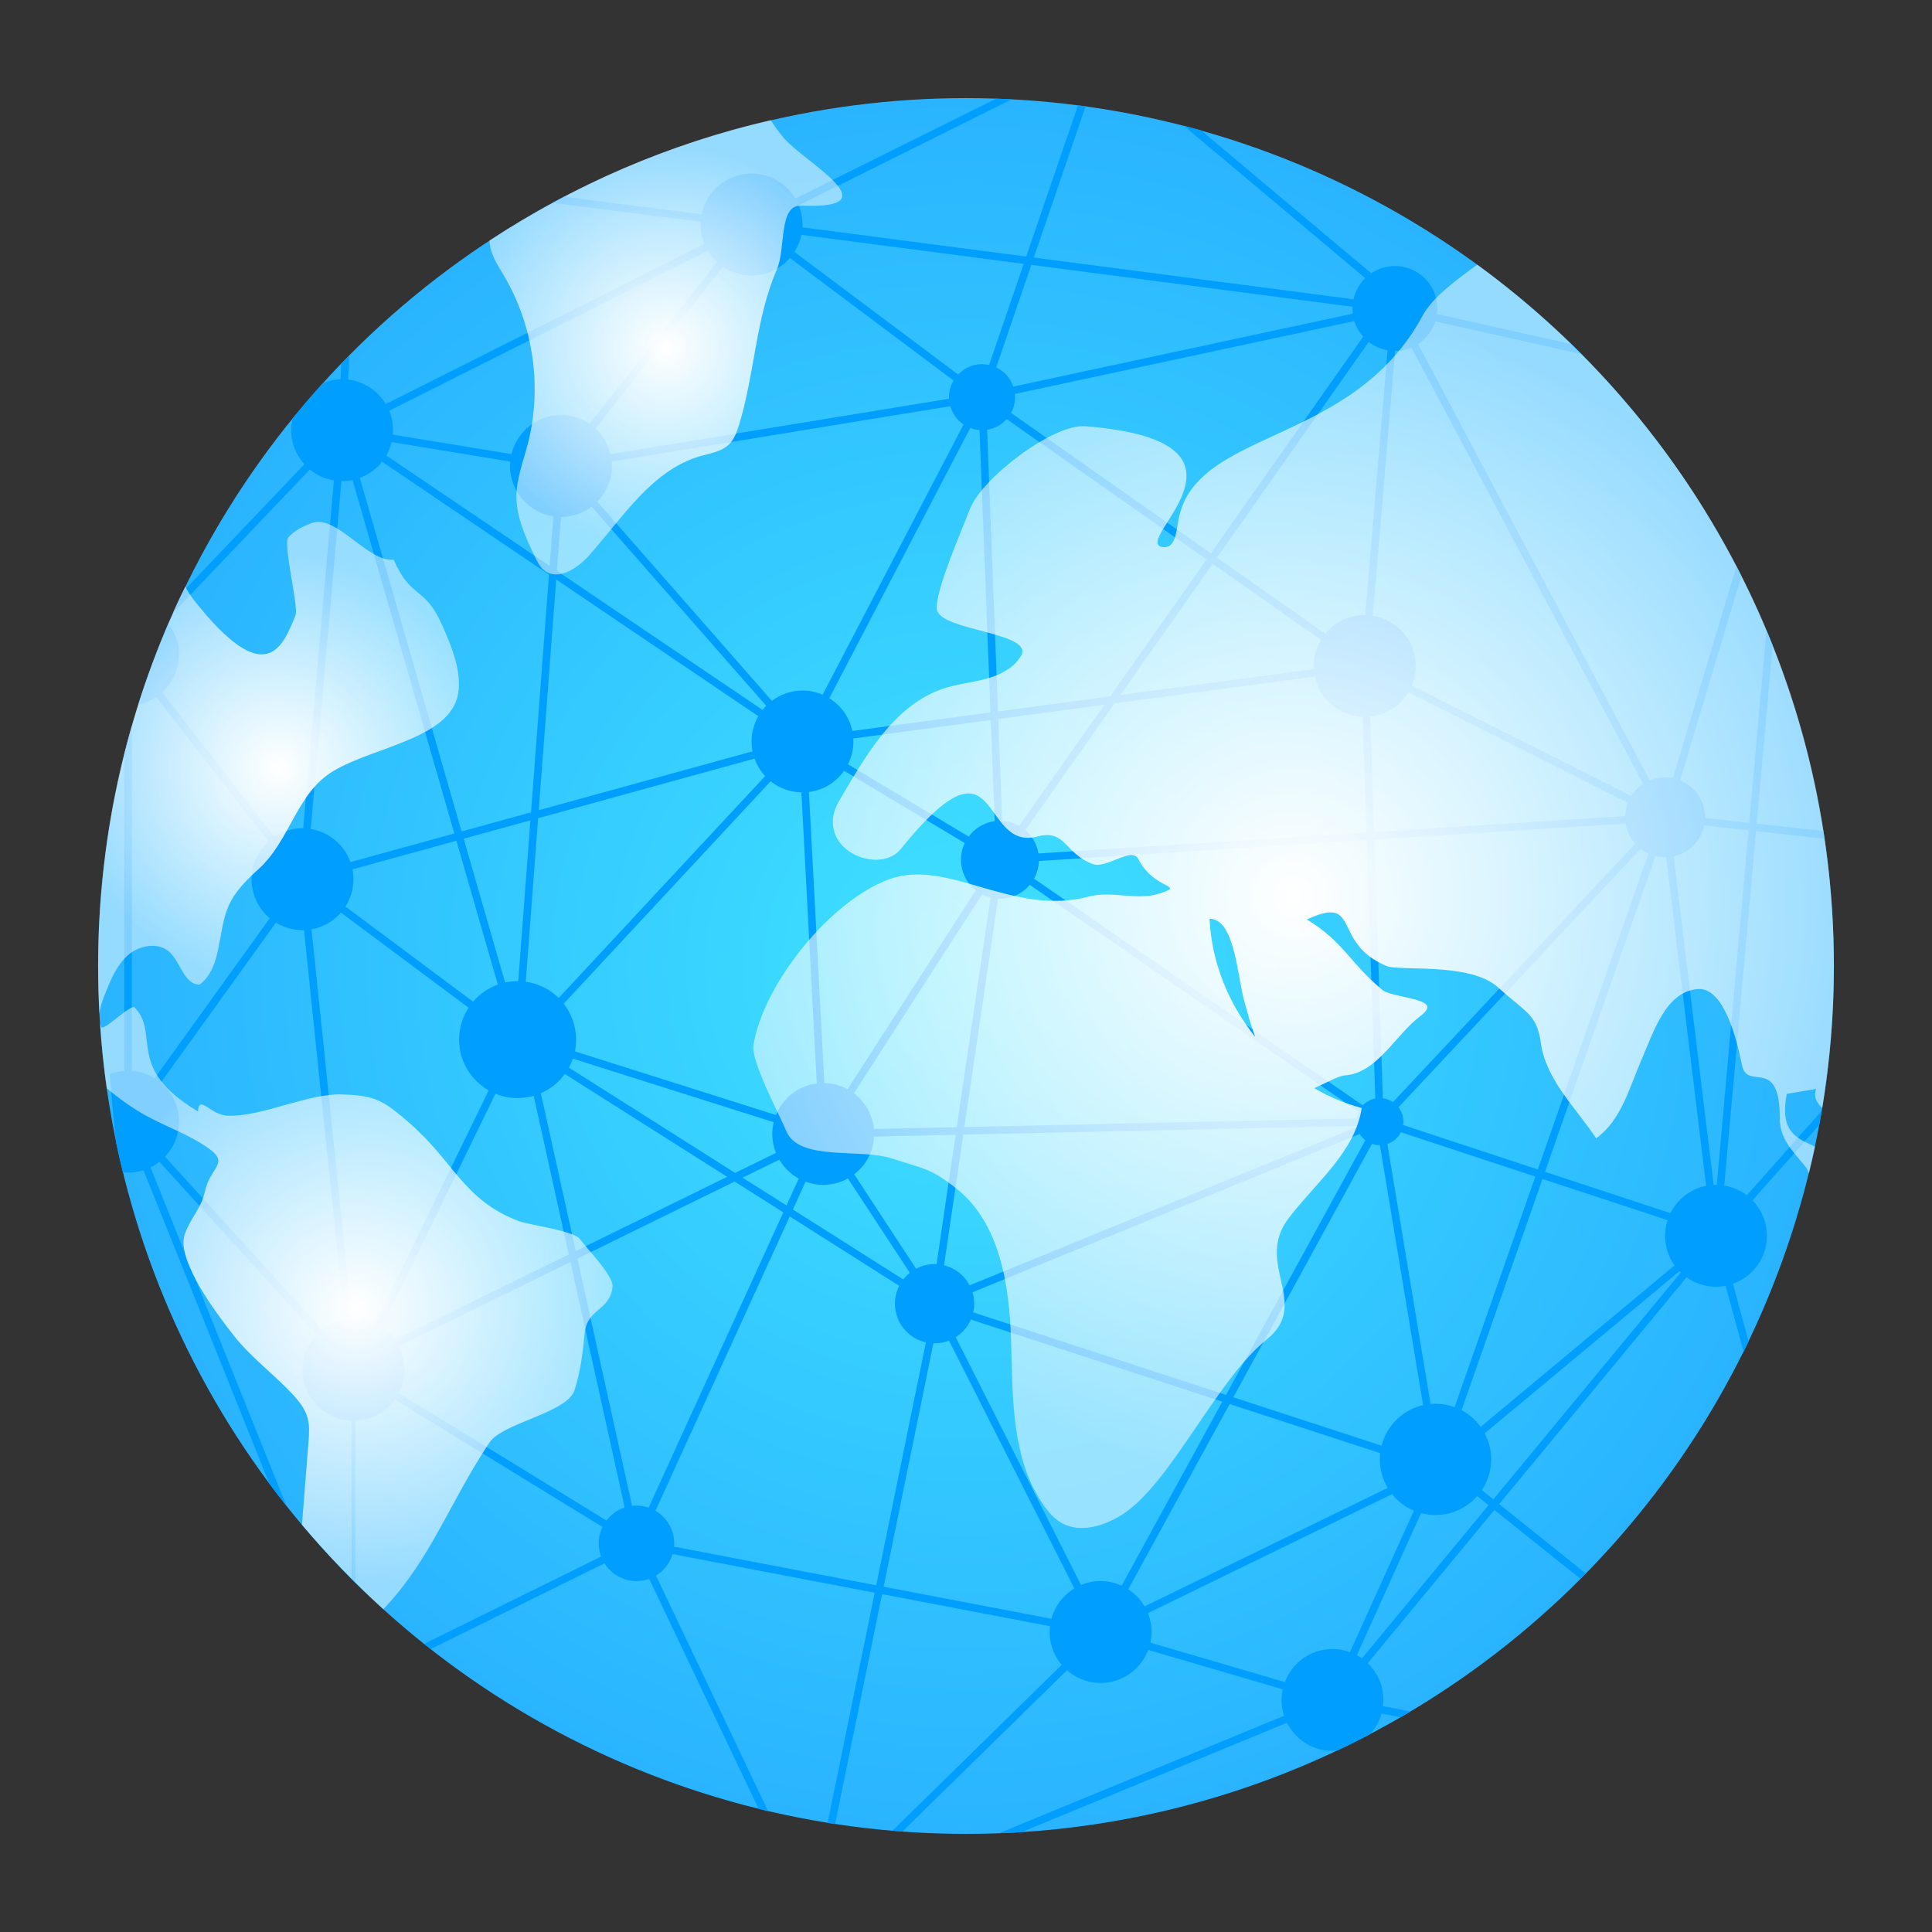 <?xml version="1.0" encoding="utf-8"?>
<!-- Generator: Adobe Illustrator 18.0.0, SVG Export Plug-In . SVG Version: 6.00 Build 0)  -->
<!DOCTYPE svg PUBLIC "-//W3C//DTD SVG 1.1//EN" "http://www.w3.org/Graphics/SVG/1.1/DTD/svg11.dtd">
<svg version="1.1" id="Layer_1" xmlns="http://www.w3.org/2000/svg" xmlns:xlink="http://www.w3.org/1999/xlink" x="0px" y="0px"
	 viewBox="0 0 512 512" style="enable-background:new 0 0 512 512;" xml:space="preserve">
<rect x="0" y="0" width="512" height="512" fill="#333333" stroke="none"/>
<g>
	<radialGradient id="SVGID_1_" cx="256" cy="256" r="230" gradientUnits="userSpaceOnUse">
		<stop  offset="0" style="stop-color:#3FE1FF"/>
		<stop  offset="1" style="stop-color:#2AB4FF"/>
	</radialGradient>
	<circle style="fill:url(#SVGID_1_);" cx="256" cy="256" r="230"/>
	<path style="fill:#009EFF;" d="M483.53,222.262c-0.1-0.683-0.2-1.365-0.306-2.046l-17.676-1.95l4.233-47.251
		c-0.537-1.35-1.085-2.694-1.647-4.031l-4.574,51.063l-11.716-1.292c0.001-0.054,0.008-0.107,0.008-0.161
		c0-4.438-2.733-8.233-6.605-9.809l16.252-54.163c-0.434-0.861-0.872-1.718-1.317-2.573l-16.85,56.158
		c-0.67-0.133-1.362-0.206-2.072-0.206c-1.44,0-2.811,0.29-4.062,0.81L375.802,91.174c2.146-1.4,3.786-3.509,4.581-6l38.714,8.664
		c-0.889-0.894-1.791-1.774-2.695-2.653l-35.591-7.966c0.063-0.482,0.107-0.97,0.107-1.469c0-6.213-5.037-11.25-11.25-11.25
		c-2.327,0-4.489,0.707-6.284,1.917l-45.109-37.88c-1.524-0.428-3.053-0.845-4.59-1.242l48.124,40.412
		c-1.534,1.499-2.638,3.432-3.119,5.602l-84.714-11.055l13.721-40.071c-0.673-0.093-1.343-0.195-2.018-0.282l-13.727,40.089
		l-59.323-7.742c0.014-0.249,0.038-0.496,0.038-0.748c0-1.805-0.361-3.524-1.003-5.098l56.475-28.085
		c-1.382-0.072-2.771-0.118-4.159-0.166l-53.215,26.464c-2.354-3.956-6.66-6.616-11.598-6.616c-6.531,0-11.978,4.638-13.229,10.799
		l-36.485-4.669c-1.027,0.538-2.057,1.07-3.075,1.622l39.324,5.032c-0.013,0.238-0.036,0.474-0.036,0.715
		c0,1.824,0.366,3.561,1.022,5.149l-84.453,42.421c-2.101-3.499-5.733-5.968-9.978-6.468l0.282-6.394
		c-0.704,0.711-1.402,1.427-2.097,2.147l-0.184,4.165c-1.643,0.049-3.205,0.404-4.65,0.988c-2.777,3.061-5.465,6.205-8.076,9.413
		c-0.232,0.99-0.367,2.017-0.367,3.078c0,3.484,1.331,6.648,3.497,9.043l-32.266,33.844c-0.887,1.856-1.746,3.727-2.585,5.61
		l36.288-38.063c1.798,1.478,3.989,2.485,6.387,2.875l-8.135,92.201c-0.063-0.001-0.124-0.009-0.187-0.009
		c-2.763,0-5.329,0.833-7.468,2.257l-29.717-38.251c2.733-2.47,4.46-6.032,4.46-10.006c0-3.111-1.066-5.963-2.836-8.244
		c-3.002,6.983-5.669,14.142-7.979,21.462c1.738-0.349,3.357-1.026,4.783-1.975l29.717,38.251c-2.733,2.47-4.46,6.032-4.46,10.006
		c0,4.153,1.879,7.864,4.829,10.341L40.985,285.75c-1.784-1.095-3.837-1.786-6.043-1.948v-91.497c-0.708,2.462-1.373,4.943-2,7.439
		v84.058c-1.332,0.098-2.609,0.391-3.806,0.847c0.41,6.097,0.96,12.153,1.634,18.153c0.545,2.639,1.148,5.256,1.783,7.861
		c0.457,0.052,0.918,0.089,1.389,0.089c1.426,0,2.798-0.224,4.088-0.634l33.356,83.075c1.468,1.972,2.971,3.915,4.5,5.838
		l-36.004-89.67c0.841-0.413,1.633-0.908,2.364-1.48l41.637,45.837c-2.297,2.42-3.716,5.683-3.716,9.284
		c0,7.287,5.778,13.21,13,13.475v41.956c0.331,0.331,0.667,0.656,1,0.986v-42.942c4.302-0.158,8.083-2.321,10.443-5.59
		l55.061,33.771c-0.636,1.315-1.004,2.785-1.004,4.344c0,1.234,0.234,2.41,0.643,3.502l-46.918,23.146
		c0.574,0.459,1.142,0.927,1.72,1.381l46.083-22.734c1.768,2.823,4.896,4.706,8.472,4.706c1.184,0,2.315-0.217,3.369-0.594
		l29.019,60.971c0.835,0.205,1.667,0.416,2.506,0.612l-29.72-62.443c2.1-1.274,3.694-3.292,4.408-5.696l53.556,10.232
		l-12.472,60.996c0.659,0.106,1.316,0.219,1.977,0.319l12.46-60.939l44.491,8.5c-0.058,0.507-0.095,1.02-0.095,1.543
		c0,3.319,1.203,6.354,3.189,8.704l-44.861,43.963c0.879,0.074,1.757,0.149,2.639,0.213l43.626-42.753
		c2.378,2.093,5.489,3.372,8.906,3.372c5.785,0,10.706-3.646,12.627-8.76l35.636,10.436c-0.194,0.911-0.301,1.854-0.301,2.823
		c0,1.468,0.242,2.878,0.675,4.201l-75.54,31.115c2.001-0.075,3.996-0.175,5.983-0.301l70.325-28.967
		c2.219,4.415,6.778,7.452,12.057,7.452c0.424,0,0.843-0.024,1.257-0.062c2.942-1.394,5.846-2.852,8.718-4.366
		c1.399-1.542,2.453-3.405,3.024-5.47l5.063,1.006c0.865-0.502,1.723-1.013,2.581-1.526l-7.253-1.441
		c0.065-0.539,0.109-1.084,0.109-1.641c0-3.828-1.601-7.277-4.161-9.734l33.565-40.624l22.811,18.275
		c0.473-0.474,0.935-0.959,1.404-1.438l-22.941-18.379l49.652-60.094c2.204,1.564,4.89,2.493,7.798,2.493
		c0.878,0,1.733-0.091,2.564-0.25l4.749,17.474c0.448-0.9,0.902-1.797,1.338-2.704l-4.158-15.302
		c5.244-1.853,9.008-6.84,9.008-12.718c0-3.658-1.461-6.971-3.823-9.402l17.696-19.95c0.231-1.249,0.449-2.502,0.66-3.758
		l-19.857,22.385c-1.718-1.312-3.755-2.216-5.98-2.581l8.414-93.936L483.53,222.262z M443.784,335.341l-51.4,42.809
		c-1.322-1.836-3.048-3.36-5.059-4.428l21.451-61.291l33.144,10.927c-0.422,1.307-0.661,2.696-0.661,4.143
		C441.26,330.428,442.201,333.129,443.784,335.341z M257.719,342.471l102.622-41.962c0.394,0.643,0.898,1.208,1.491,1.669
		l-36.924,67.486l-66.999-21.872c0.165-0.739,0.258-1.504,0.258-2.292C258.168,344.447,258.008,343.431,257.719,342.471z
		 M93.41,230.39l27.544-7.588l10.977,38.125c-2.568,0.923-4.822,2.495-6.558,4.532L91.549,240.24
		c1.334-2.094,2.118-4.573,2.118-7.239C93.668,232.107,93.576,231.235,93.41,230.39z M122.882,222.271l17.679-4.87l-3.224,42.608
		c-0.057-0.001-0.112-0.009-0.169-0.009c-1.14,0-2.248,0.131-3.317,0.365L122.882,222.271z M142.609,216.837l57.357-15.8
		c0.62,1.736,1.582,3.304,2.81,4.629l-54.717,58.812c-2.314-2.286-5.348-3.835-8.727-4.308L142.609,216.837z M162.108,122.316
		l89.732-14.676c0.568,2.003,1.824,3.716,3.505,4.857l-37.34,71.606c-1.638-0.706-3.441-1.101-5.338-1.101
		c-3.05,0-5.853,1.023-8.114,2.729l-46.263-52.768c2.395-2.436,3.876-5.774,3.876-9.46
		C162.168,123.101,162.142,122.707,162.108,122.316z M430.684,216.265l-66.559,4.245l-1.013-30.589
		c4.303-0.458,7.99-2.944,10.117-6.477l58.17,29.301C430.971,213.842,430.722,215.026,430.684,216.265z M433.327,223.595
		l-64.169,68.47c-0.788-0.532-1.706-0.883-2.695-1.008l-2.271-68.547l66.62-4.249C431.133,220.29,432.026,222.123,433.327,223.595z
		 M364.464,291.119c-1.288,0.251-2.431,0.899-3.304,1.809l-87.126-60.08c0.774-1.391,1.228-2.979,1.284-4.67l86.878-5.541
		L364.464,291.119z M149.386,265.986l54.848-58.953c2.241,1.797,5.065,2.888,8.145,2.953l4.079,77.134
		c-4.933,0.625-9.031,3.903-10.819,8.367l-53.287-16.863c0.206-1.009,0.315-2.054,0.315-3.124
		C152.668,271.91,151.435,268.614,149.386,265.986z M214.376,209.881c3.848-0.487,7.187-2.589,9.32-5.611l31.975,19.144
		c-0.637,1.342-1.004,2.837-1.004,4.421c0,3.284,1.537,6.204,3.925,8.097l-33.972,52.71c-1.838-1.002-3.936-1.579-6.166-1.626
		L214.376,209.881z M226.127,195.703l36.439-4.891l1.038,26.794c-2.827,0.383-5.284,1.905-6.904,4.093l-31.978-19.146
		c0.917-1.822,1.445-3.873,1.445-6.052C226.168,196.232,226.143,195.969,226.127,195.703z M260.273,237.016
		c0.704,0.363,1.455,0.644,2.241,0.838l-8.966,60.866l-21.946,0.484c-0.369-3.866-2.374-7.246-5.309-9.466L260.273,237.016z
		 M264.494,238.143c0.169,0.008,0.336,0.026,0.508,0.026c3.169,0,6-1.429,7.896-3.675l87.128,60.081
		c-0.268,0.563-0.453,1.171-0.542,1.812l-103.908,2.289L264.494,238.143z M264.557,190.545l28.097-3.771l-22.558,32.078
		c-1.34-0.762-2.866-1.226-4.493-1.32L264.557,190.545z M275.191,226.182c-0.396-2.458-1.652-4.625-3.459-6.179l23.624-33.592
		l53.103-7.128c1.246,5.944,6.404,10.436,12.656,10.69l1.016,30.665L275.191,226.182z M348.168,176.501
		c0,0.269,0.025,0.532,0.04,0.798l-51.286,6.884l24.451-34.768l28.715,20.174C348.876,171.612,348.168,173.971,348.168,176.501z
		 M294.222,184.545l-29.742,3.992l-2.893-74.649c2.056-0.316,3.873-1.343,5.195-2.828l52.955,37.203L294.222,184.545z
		 M262.489,188.805l-36.611,4.914c-0.768-3.663-3.026-6.768-6.104-8.681l37.349-71.623c0.776,0.298,1.603,0.488,2.466,0.553
		L262.489,188.805z M203.044,187.041c-0.341,0.346-0.658,0.714-0.96,1.096l-54.514-36.864l1.08-14.272
		c0.006,0,0.012,0.001,0.019,0.001c3.05,0,5.853-1.023,8.114-2.729L203.044,187.041z M200.963,189.793
		c-1.136,1.978-1.795,4.264-1.795,6.708c0,0.894,0.092,1.766,0.258,2.611l-56.656,15.607l4.626-61.15L200.963,189.793z
		 M149.686,284.615l43.022,27.254l-40.132,19.673l-9.242-41.822C145.883,288.612,148.067,286.834,149.686,284.615z M150.77,282.934
		c0.414-0.757,0.755-1.557,1.04-2.384l53.231,16.845c-0.236,0.999-0.373,2.035-0.373,3.105c0,1.778,0.352,3.471,0.977,5.026
		l-10.83,5.309L150.77,282.934z M206.53,307.319c1.232,2.099,3.005,3.84,5.141,5.015l-3.249,7.122l-11.626-7.365L206.53,307.319z
		 M213.494,313.153c1.458,0.539,3.028,0.848,4.673,0.848c2.375,0,4.604-0.618,6.543-1.695l16.393,25.007
		c-0.642,0.515-1.217,1.106-1.723,1.756l-29.255-18.532L213.494,313.153z M226.377,311.201c3.037-2.333,5.044-5.923,5.255-9.996
		l21.62-0.476l-5.053,34.299c-0.177-0.009-0.352-0.027-0.532-0.027c-1.768,0-3.431,0.441-4.893,1.213L226.377,311.201z
		 M255.28,300.684l104.245-2.297c0.017,0.091,0.036,0.182,0.057,0.272L256.96,340.621c-1.38-2.622-3.836-4.581-6.782-5.305
		L255.28,300.684z M363.586,303.138c0.652,0.231,1.351,0.363,2.082,0.363c0.008,0,0.017-0.001,0.025-0.001l11.449,68.879
		c-5.394,1.225-9.652,5.401-11.006,10.745l-39.294-12.828L363.586,303.138z M367.665,303.169c1.563-0.528,2.847-1.657,3.582-3.111
		l35.629,11.746l-21.388,61.11c-1.583-0.581-3.286-0.914-5.07-0.914c-0.439,0-0.872,0.028-1.301,0.066L367.665,303.169z
		 M407.537,309.915l-35.692-11.767c0.042-0.294,0.072-0.592,0.072-0.898c0-1.437-0.49-2.758-1.306-3.813l64.173-68.475
		c0.631,0.489,1.317,0.906,2.049,1.244L407.537,309.915z M369.721,92.998c1.531-0.007,2.991-0.318,4.32-0.879l61.393,115.632
		c-1.261,0.832-2.327,1.929-3.133,3.209l-58.16-29.296c0.659-1.591,1.027-3.333,1.027-5.163c0-6.73-4.93-12.294-11.372-13.316
		L369.721,92.998z M362.734,90.599c1.428,1.121,3.132,1.9,4.995,2.224l-5.926,70.185c-0.046,0-0.09-0.007-0.136-0.007
		c-4.208,0-7.964,1.926-10.44,4.943l-28.704-20.166L362.734,90.599z M358.92,85.082c0.48,1.549,1.293,2.947,2.344,4.13
		l-40.377,57.416L267.94,109.43c0.676-1.242,1.061-2.665,1.061-4.179c0-0.286-0.016-0.568-0.043-0.847L358.92,85.082z
		 M273.315,70.186l85.125,11.109c-0.006,0.153-0.023,0.302-0.023,0.456c0,0.466,0.037,0.923,0.092,1.374l-89.975,19.325
		c-0.76-2.247-2.406-4.079-4.524-5.09L273.315,70.186z M212.39,62.235l58.902,7.687l-9.171,26.784
		c-0.603-0.131-1.227-0.205-1.869-0.205c-2.504,0-4.756,1.057-6.351,2.743l-43.365-32.479
		C211.408,65.401,212.052,63.875,212.39,62.235z M199.168,73.001c4.06,0,7.691-1.8,10.166-4.636l43.367,32.48
		c-0.758,1.295-1.199,2.797-1.199,4.406c0,0.14,0.014,0.276,0.021,0.415l-89.741,14.677c-0.637-2.652-2.053-4.995-3.998-6.779
		l33.83-42.873C193.769,72.149,196.368,73.001,199.168,73.001z M187.598,66.431c0.672,1.119,1.498,2.13,2.454,3.007l-33.83,42.873
		c-2.156-1.459-4.756-2.311-7.555-2.311c-6.365,0-11.688,4.411-13.112,10.339l-31.448-5.151c0.034-0.392,0.06-0.787,0.06-1.188
		c0-1.824-0.366-3.561-1.022-5.149L187.598,66.431z M103.78,117.162l31.448,5.151c-0.034,0.392-0.06,0.787-0.06,1.188
		c0,6.77,4.989,12.36,11.488,13.334l-0.995,13.147l-43.289-29.273C103.001,119.614,103.477,118.423,103.78,117.162z
		 M101.251,122.365l44.236,29.914l-4.767,63.004l-18.392,5.066l-26.979-93.7C97.693,125.782,99.728,124.29,101.251,122.365z
		 M90.481,127.492c0.063,0.001,0.124,0.009,0.187,0.009c0.948,0,1.872-0.1,2.764-0.285l26.969,93.665l-27.531,7.584
		c-1.629-4.559-5.63-7.977-10.524-8.772L90.481,127.492z M85.364,352.372l-41.637-45.837c2.297-2.42,3.716-5.683,3.716-9.284
		c0-4.153-1.879-7.864-4.829-10.341l30.511-42.408c2.052,1.26,4.458,1.999,7.043,1.999c0.133,0,0.262-0.016,0.394-0.02
		l10.721,103.243C89.077,350.118,87.059,351.045,85.364,352.372z M93.668,349.501c-0.133,0-0.262,0.016-0.394,0.02L82.552,246.278
		c3.096-0.553,5.822-2.157,7.802-4.435l33.823,25.219c-1.581,2.43-2.509,5.324-2.509,8.439c0,5.77,3.159,10.793,7.836,13.462
		l-30.095,61.833C97.664,349.974,95.724,349.501,93.668,349.501z M104.576,355.07c-0.939-1.289-2.091-2.412-3.418-3.299
		l30.141-61.928c1.811,0.742,3.79,1.158,5.869,1.158c1.482,0,2.909-0.22,4.266-0.609l9.293,42.055L104.576,355.07z M160.718,402.952
		l-55.058-33.769c0.958-1.854,1.508-3.952,1.508-6.182c0-2.247-0.557-4.362-1.529-6.226l45.532-22.32l14.374,65.049
		C163.604,400.143,161.93,401.361,160.718,402.952z M171.885,399.54c-1.011-0.344-2.09-0.539-3.217-0.539
		c-0.396,0-0.785,0.029-1.169,0.074l-14.479-65.525l41.67-20.426l12.895,8.169L171.885,399.54z M232.207,420.122l-53.584-10.238
		c0.026-0.292,0.045-0.585,0.045-0.884c0-3.684-1.998-6.895-4.964-8.629l35.585-77.999l29.021,18.384
		c-0.725,1.426-1.142,3.035-1.142,4.745c0,5.009,3.51,9.192,8.203,10.24L232.207,420.122z M278.644,428.994l-44.472-8.497
		l13.191-64.512c0.102,0.003,0.202,0.015,0.305,0.015c1.35,0,2.636-0.264,3.821-0.728l33.216,65.678
		C281.762,422.729,279.558,425.593,278.644,428.994z M291.668,419.001c-1.837,0-3.587,0.37-5.183,1.035l-33.211-65.667
		c1.765-1.118,3.175-2.742,4.018-4.674l66.641,21.755l-26.684,48.77C295.546,419.444,293.66,419.001,291.668,419.001z
		 M299.003,421.177l26.863-49.097l39.9,13.025c-0.06,0.541-0.097,1.088-0.097,1.645c0,2.763,0.774,5.339,2.095,7.549l-64.442,31.409
		C302.253,423.881,300.774,422.327,299.003,421.177z M353.13,437.001c-5.785,0-10.706,3.646-12.627,8.76l-35.636-10.436
		c0.194-0.911,0.301-1.854,0.301-2.823c0-1.767-0.349-3.45-0.966-4.997l64.709-31.539c1.525,1.902,3.505,3.422,5.783,4.383
		l-16.936,37.484C356.312,437.304,354.758,437.001,353.13,437.001z M360.929,439.494c-0.432-0.306-0.876-0.596-1.343-0.851
		l17.015-37.659c1.219,0.326,2.495,0.517,3.817,0.517c4.409,0,8.355-1.945,11.058-5.011l3,2.403L360.929,439.494z M395.748,397.352
		l-3.047-2.441c1.556-2.337,2.466-5.141,2.466-8.16c0-2.49-0.623-4.833-1.713-6.891l51.607-42.981
		c0.117,0.121,0.237,0.239,0.359,0.355L395.748,397.352z M442.675,321.499l-33.238-10.957l29.286-83.675
		c0.814,0.2,1.66,0.318,2.536,0.318c0.095,0,0.186-0.012,0.281-0.014l10.601,87.089C447.98,315.078,444.512,317.811,442.675,321.499
		z M454.964,314.011c-0.069-0.001-0.135-0.01-0.204-0.01c-0.214,0-0.422,0.022-0.633,0.032l-10.602-87.097
		c4.068-0.887,7.265-4.108,8.107-8.193l11.749,1.296L454.964,314.011z"/>
	<g>
		<radialGradient id="SVGID_2_" cx="342.811" cy="237.537" r="155.767" gradientUnits="userSpaceOnUse">
			<stop  offset="0" style="stop-color:#FFFFFF"/>
			<stop  offset="1" style="stop-color:#FFFFFF;stop-opacity:0.5"/>
		</radialGradient>
		<path style="fill:url(#SVGID_2_);" d="M473.503,289.891l7.786-1.31c-0.702,1.991,0.117,3.766,1.636,5.01
			C484.937,281.357,486,268.803,486,256c0-76.37-37.232-144.034-94.524-185.865c-5.985,4.389-11.893,8.734-14.476,13.532
			c-18.667,34.667-60.132,29.84-64.667,54c-0.622,3.314-0.836,7.777-4.176,7.321c-9.08-1.241,30.843-27.988-20.559-32.029
			C278.986,112.281,259.988,126.895,257,135c-1.522,4.128-9.584,22.364-8.667,26.667c1.185,5.558,25.879,5.945,22.241,12.157
			c-0.821,1.402-1.991,2.579-3.341,3.482c-5.122,3.425-11.256,3.284-16.861,5.059c-13.469,4.263-21.221,18.362-28.181,30.212
			c-1.299,2.211-1.82,4.838-1.234,7.335c1.805,7.685,13.339,10.53,17.69,5.152c27.019-33.397,20.599,0.81,36.353-3.397
			c7.435-1.985,7.193,4.656,14.667,7.333c3.585,1.285,10.28-4.731,12-1.333c4.25,8.395,13.002,6.739,5.474,9.158
			c-5.927,1.905-12.516-0.846-18.531,0.76c-20.277,5.415-37.385-10.25-52.944-4.585c-15.559,5.665-33.345,27.656-36,44
			c-0.699,4.3,7.039,18.626,8.667,22.667c3.309,8.213,19.591,4.56,28,7.333c8.409,2.773,10.001,2.398,16.975,7.854
			c11.758,9.197,14.213,25.821,14.647,40.742c0.434,14.921,0.073,30.992,8.587,43.253c1.284,1.849,2.792,3.606,4.745,4.724
			c4.928,2.82,11.247,0.867,16.051-2.161c12.913-8.138,24.995-35.746,38.329-46.413c11.919-9.535-3.396-20.07,5.862-32.205
			c7.172-9.401,17.551-17.468,19.341-29.156c-4.434-1.178-8.662-2.982-12.604-5.282c2.877-1.168,6.266-3.231,8.069-3.356
			c8.669-0.601,13.408-10.748,20.109-15.755c0.547-0.409,1.064-0.864,1.474-1.411c2.506-3.346-9.079-3.415-11.583-5.501
			c-8.908-7.419-10.099-12.637-20-18.667c14.448-6.702,6.402,6.198,21.1,12.333c3.469,1.448,22.167-1.06,29.566,5.667
			c7.333,6.667,10.257,7.021,11.333,14.667c1.391,9.879,9.138,17.028,14.667,25.333c6.682-4.845,8.734-13.288,12.024-20.857
			c3.349-7.702,6.445-17.909,14.806-18.7c7.009-0.663,10.427,13.326,11.836,20.224c1.409,6.898,10-2.667,10,14
			c0,5.547,3.171,8.36,6.667,12.667c0.478,0.589,0.797,1.257,1.043,1.951c0.577-2.355,1.122-4.722,1.626-7.105
			C475.9,301.545,471.649,299.899,473.503,289.891z M320.547,243.472c6.656,0.041,7.355,15.11,9.12,21.528
			c0.821,2.984,1.716,6.422,2.964,9.784C325.522,265.875,321.038,254.874,320.547,243.472z"/>
		<radialGradient id="SVGID_3_" cx="176.483" cy="92.043" r="53.89" gradientUnits="userSpaceOnUse">
			<stop  offset="0" style="stop-color:#FFFFFF"/>
			<stop  offset="1" style="stop-color:#FFFFFF;stop-opacity:0.5"/>
		</radialGradient>
		<path style="fill:url(#SVGID_3_);" d="M133.521,73.005c7.913,13.321,10.235,29.848,6.3,44.835
			c-1.193,4.544-2.947,9.035-2.956,13.733c-0.011,5.63,2.478,10.927,4.914,16.003c0.627,1.307,1.291,2.66,2.423,3.566
			c3.644,2.912,8.876-0.52,11.973-4.008c8.899-10.023,16.658-22.65,29.555-26.3c2.582-0.731,5.431-1.135,7.377-2.982
			c1.433-1.359,2.142-3.297,2.725-5.184c4.19-13.542,4.376-28.248,10.041-41.243c2.426-5.565,0.386-17.175,6.452-16.927
			c24.282,0.99,1.238-11.242-4.51-17.812c-1.294-1.479-2.448-3.143-3.568-4.837c-26.956,6.198-52.093,17.145-74.506,31.894
			C129.769,67.084,131.795,70.1,133.521,73.005z"/>
		<g>
			<radialGradient id="SVGID_4_" cx="94.426" cy="346.68" r="74.087" gradientUnits="userSpaceOnUse">
				<stop  offset="0" style="stop-color:#FFFFFF"/>
				<stop  offset="1" style="stop-color:#FFFFFF;stop-opacity:0.5"/>
			</radialGradient>
			<path style="fill:url(#SVGID_4_);" d="M137.667,323.667c-14.972-5.575-17.35-15.994-29.512-26.354
				c-2.676-2.28-5.346-4.712-8.631-5.961c-2.786-1.059-5.824-1.193-8.802-1.314c-9.017-0.368-21.37,5.997-30.387,5.629
				c-4.649-0.19-7.57-5.768-7.867-1.125C33,283,42.599,274.14,35.667,267c-1.023-1.054-8.295,6.502-8.853,5.143
				c-0.133-0.324-0.228-0.654-0.304-0.987c0.379,5.824,0.974,11.588,1.779,17.285c3.246,2.648,6.616,5.125,10.276,7.154
				c5.61,3.11,11.838,5.149,17.01,8.943c5.172,3.794,0.124,4.859-1.241,11.127C53.319,320.326,50.631,322.519,49,327
				c-2.488,6.837,8.48,21.234,12.972,26.958c4.492,5.723,10.461,10.094,15.44,15.399c1.735,1.849,3.392,3.89,4.083,6.33
				c0.593,2.096,0.427,4.323,0.256,6.495c-0.576,7.3-1.151,14.6-1.727,21.9c6.683,7.934,13.884,15.418,21.567,22.382
				c12.651-13.38,17.332-27.901,28.075-44.129c3.49-5.272,20.566-7.864,22.563-13.862c1.645-4.938,2.2-10.161,2.744-15.337
				c0.669-6.36,6.69-5.773,7.359-12.134c0.31-2.943-6.965-10.245-8.667-12.667C152.172,326.206,140.103,324.574,137.667,323.667z"/>
			<radialGradient id="SVGID_5_" cx="73.807" cy="203.53" r="57.178" gradientUnits="userSpaceOnUse">
				<stop  offset="0" style="stop-color:#FFFFFF"/>
				<stop  offset="1" style="stop-color:#FFFFFF;stop-opacity:0.5"/>
			</radialGradient>
			<path style="fill:url(#SVGID_5_);" d="M26.357,268.747c0.161-1.891,0.876-3.817,1.592-5.604c1.477-3.688,3.059-7.527,6.078-10.11
				c3.018-2.583,7.937-3.415,10.875-0.741c3.04,2.767,3.923,8.739,8.032,8.622c6.01-4.621,4.599-14,7.68-20.927
				c1.697-3.816,4.767-6.831,7.864-9.632c8.475-7.664,10.05-20.156,19.856-26.022c11.187-6.692,32.332-8.716,33.235-21.721
				c0.405-5.835-1.99-11.459-4.336-16.817c-4.671-10.668-8.228-6.794-12.899-17.462c-7.105,0.613-15.235-12.283-21.871-9.671
				c-2.249,0.885-4.539,1.944-6.07,3.813c-1.424,1.738,2.773,18.437,1.941,20.525c-3.442,8.642-8,20-26.827-3.833
				c-0.927-1.173-1.709-2.426-2.408-3.723C34.307,185.822,26,219.94,26,256C26,260.278,26.126,264.526,26.357,268.747z"/>
		</g>
	</g>
</g>
</svg>
